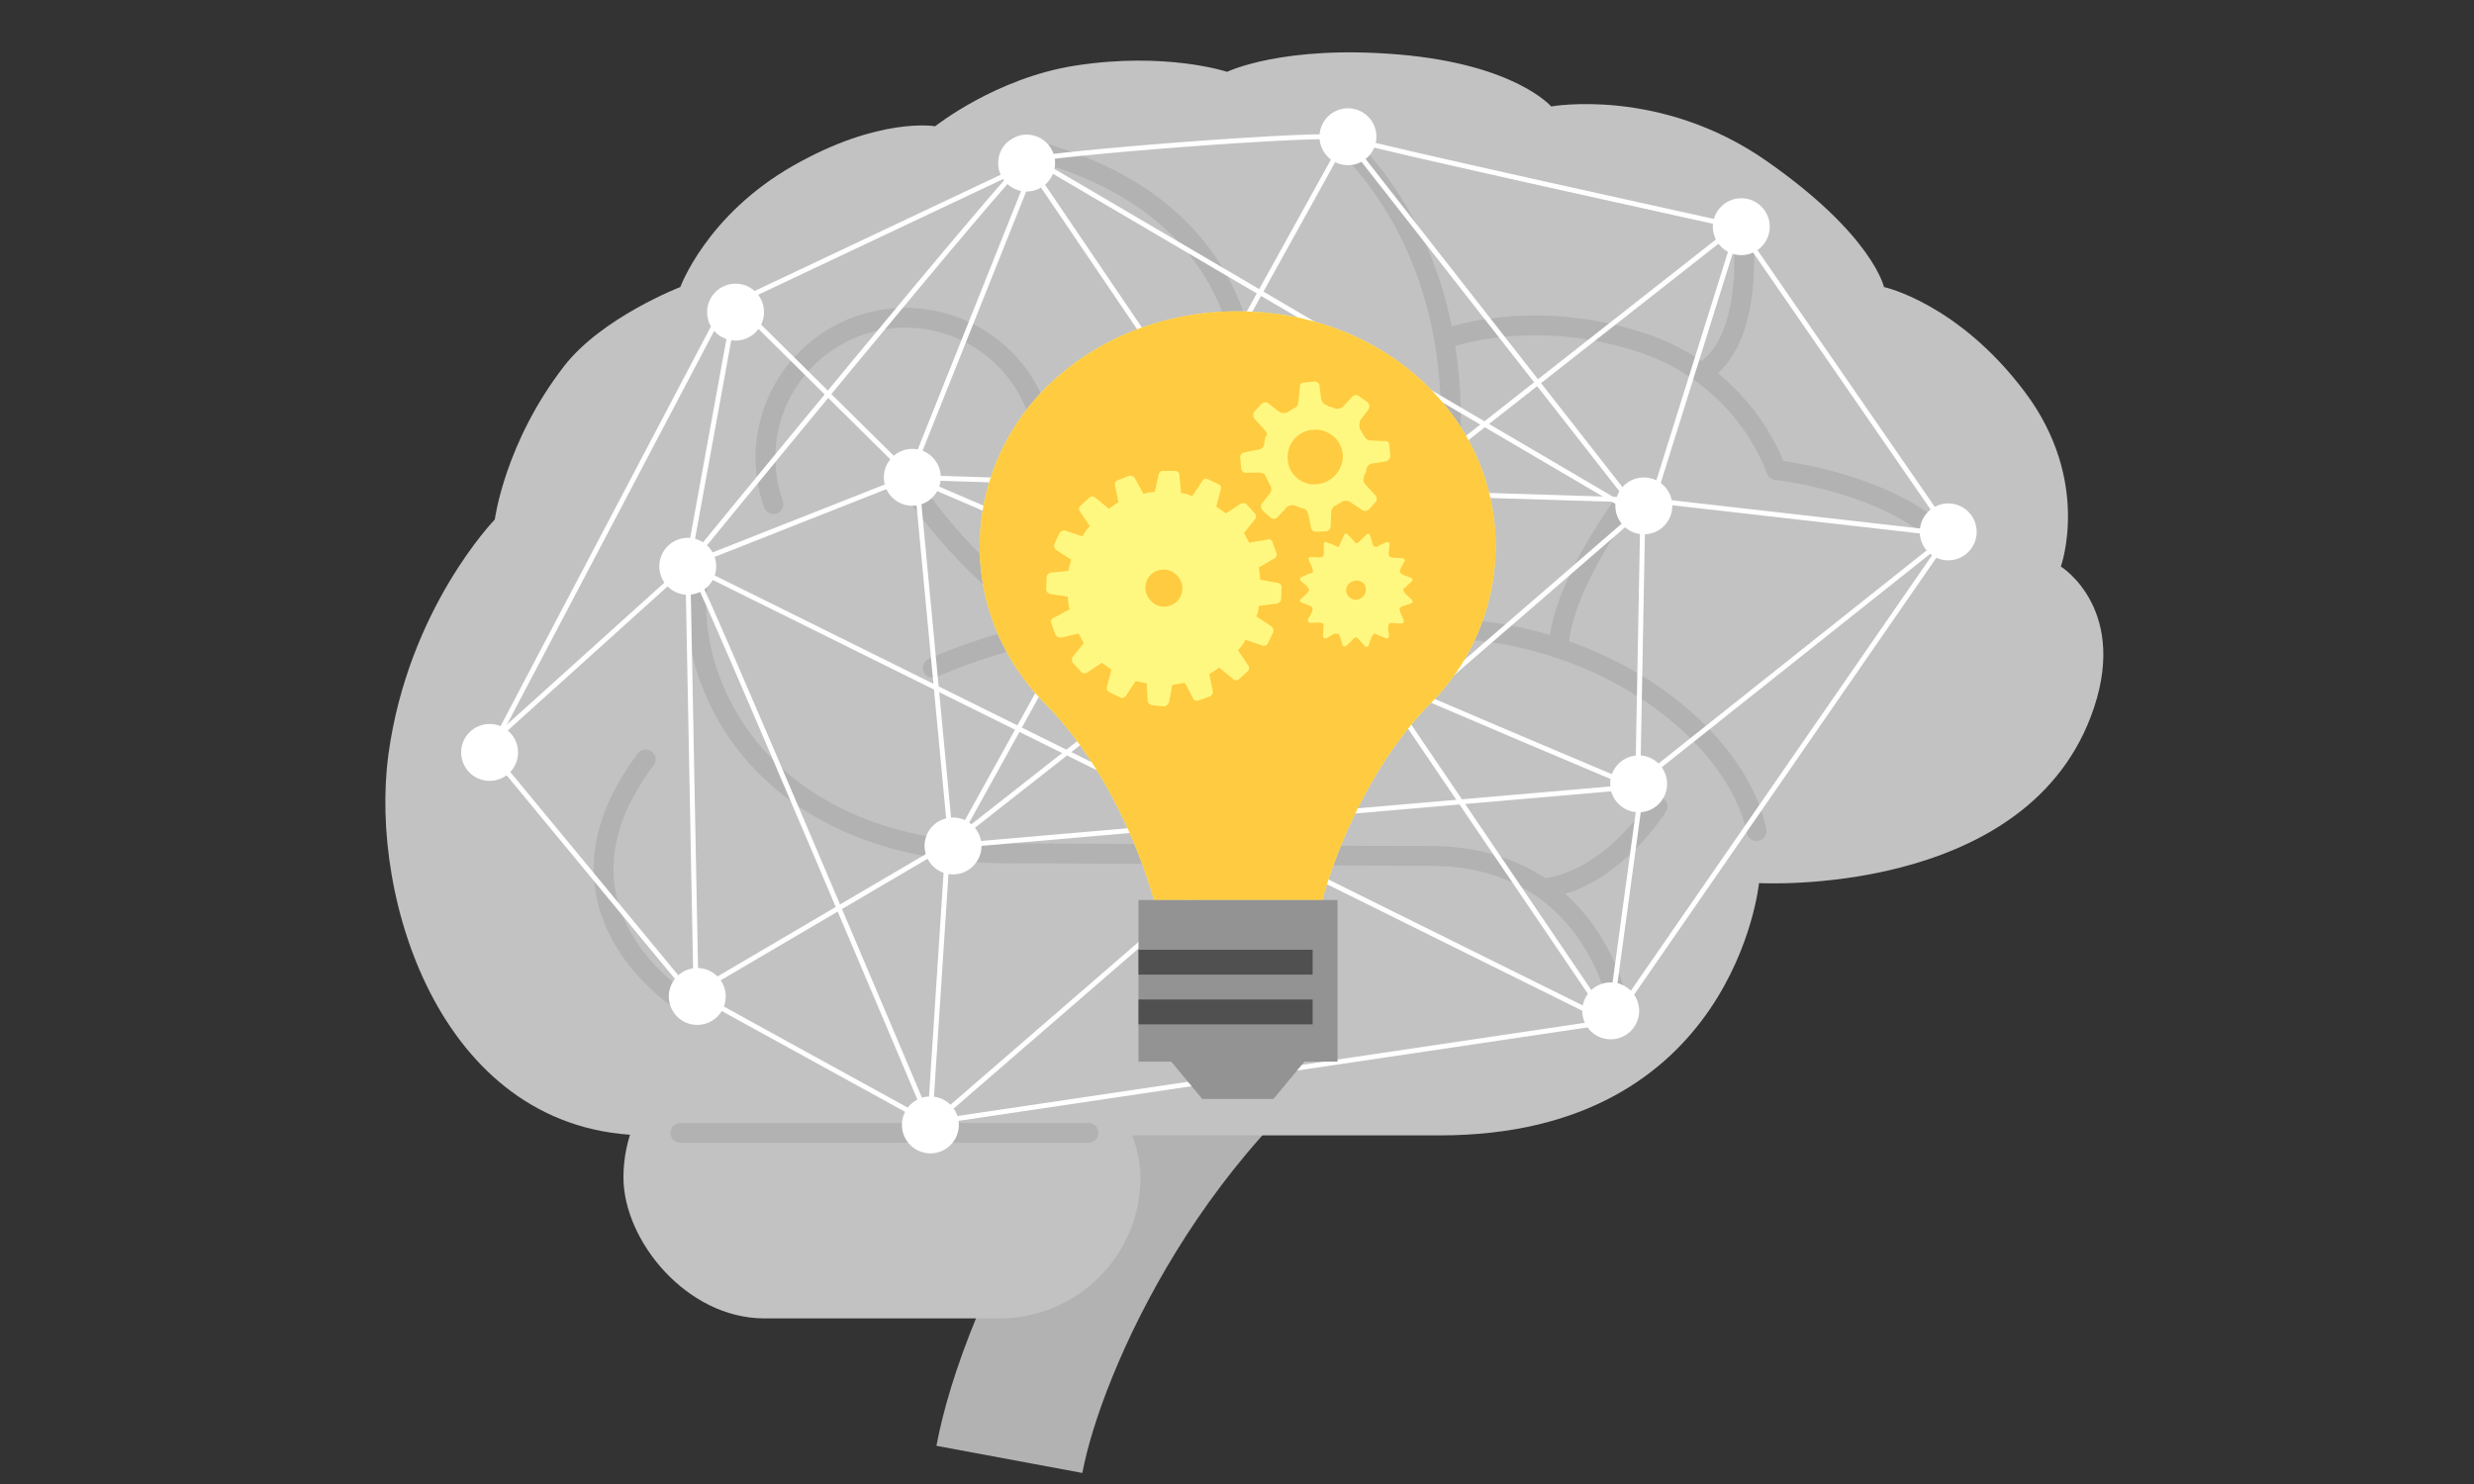 <svg xmlns="http://www.w3.org/2000/svg" viewBox="0 0 500 300"><rect x="0" y="0" width="500" height="300" fill="#333333" stroke="none"/><title>swimlane-machine-learning-brain-lightbulb</title><path d="M218.747,297.767l-29.494-5.487c5.31-28.543,31.88-84.636,80.57-113.643l15.354,25.773C243.487,229.247,222.419,278.032,218.747,297.767Z" fill="#b2b2b2"/><path d="M291,229.523H131c-41.5,0-56.5-47.5-52.5-77s21.5-47.5,21.5-47.5,2-15.5,14-31c7.652-9.884,23.5-16,23.5-16s5.25-14.5,22.75-24.5,28.75-8,28.75-8,12.25-9.75,28.25-12.25C235.663,10.4,248,14.523,248,14.523s11.25-5.5,34.75-3.5,30.75,10.5,30.75,10.5,22-4,43.5,11,23.75,25.5,23.75,25.5,15,3.25,28.5,21.25,7.25,35.25,7.25,35.25,14.3,8.874,6,30.5c-14,36.5-67,33.5-67,33.5S350.5,229.523,291,229.523Z" fill="#c2c2c2"/><rect x="126" y="209.523" width="104.5" height="57" rx="28.5" ry="28.5" fill="#c2c2c2"/><path d="M141,117.857c-2.667,20.666,13.333,54.666,63,54.666,29.684,0,56.833.5,85,.5,32.667,0,38,30,38,30" fill="none" stroke="#b2b2b2" stroke-linecap="round" stroke-linejoin="round" stroke-width="4"/><path d="M312.5,179.523c13.5-2,22.5-16.5,22.5-16.5" fill="none" stroke="#b2b2b2" stroke-linecap="round" stroke-linejoin="round" stroke-width="4"/><path d="M355,168.023c-4-19.5-30.488-40.2-63-41-40.5-1-51-.5-68-.5s-35.5,8.5-35.5,8.5" fill="none" stroke="#b2b2b2" stroke-linecap="round" stroke-linejoin="round" stroke-width="4"/><path d="M184,98.19s14.5,22,32,29" fill="none" stroke="#b2b2b2" stroke-linecap="round" stroke-linejoin="round" stroke-width="4"/><path d="M130.5,153.523c-22.833,30.334,7.5,49,7.5,49" fill="none" stroke="#b2b2b2" stroke-linecap="round" stroke-linejoin="round" stroke-width="4"/><path d="M156.312,101.914a28.288,28.288,0,1,1,54.972-9.391" fill="none" stroke="#b2b2b2" stroke-linecap="round" stroke-linejoin="round" stroke-width="4"/><path d="M315,131.023c.5-13,14.5-31,14.5-31" fill="none" stroke="#b2b2b2" stroke-linecap="round" stroke-linejoin="round" stroke-width="4"/><path d="M393.5,109.523c-11.5-12-34.5-14.5-34.5-14.5a43.7,43.7,0,0,0-28-26c-22-7-39-.5-39-.5" fill="none" stroke="#b2b2b2" stroke-linecap="round" stroke-linejoin="round" stroke-width="4"/><path d="M271.5,28.523c31.5,31.5,19.5,77,19.5,77" fill="none" stroke="#b2b2b2" stroke-linecap="round" stroke-linejoin="round" stroke-width="4"/><path d="M344.5,75.023c11-7.5,7.5-31,7.5-31" fill="none" stroke="#b2b2b2" stroke-linecap="round" stroke-linejoin="round" stroke-width="4"/><path d="M205.5,29.523c52,12,46.5,53.5,46.5,53.5" fill="none" stroke="#b2b2b2" stroke-linecap="round" stroke-linejoin="round" stroke-width="4"/><line x1="137.5" y1="229.023" x2="220" y2="229.023" fill="none" stroke="#b2b2b2" stroke-linecap="round" stroke-linejoin="round" stroke-width="4"/><circle cx="188.033" cy="227.407" r="5.752" fill="#fff"/><circle cx="98.95" cy="152.107" r="5.752" fill="#fff"/><circle cx="351.917" cy="45.828" r="5.752" fill="#fff"/><circle cx="393.741" cy="107.524" r="5.752" fill="#fff"/><circle cx="331.175" cy="158.461" r="5.752" fill="#fff"/><circle cx="272.425" cy="27.64" r="5.752" fill="#fff"/><circle cx="325.525" cy="204.353" r="5.752" fill="#fff"/><circle cx="332.221" cy="102.269" r="5.752" fill="#fff"/><circle cx="207.479" cy="32.961" r="5.752" fill="#fff"/><circle cx="184.379" cy="96.494" r="5.752" fill="#fff"/><circle cx="139" cy="114.482" r="5.752" fill="#fff"/><circle cx="140.917" cy="201.44" r="5.752" fill="#fff"/><circle cx="192.604" cy="171.015" r="5.752" fill="#fff"/><path d="M187.916,226.94l-49.249-27.083L98.25,150.94,139,114.19s65.667-80.333,68.333-81.667,61.334-6,64.667-4.666,79.333,18,79.333,18l42.917,62.166L332,157.523l-6.667,49Z" fill="none" stroke="#fff" stroke-miterlimit="10"/><line x1="325.333" y1="206.523" x2="207.333" y2="32.523" fill="none" stroke="#fff" stroke-miterlimit="10"/><path d="M350.5,48.523,334,101.19,184.25,96.523s147.189,63.284,145.25,62" fill="none" stroke="#fff" stroke-miterlimit="10"/><polyline points="185.333 97.857 192.25 171.023 330.75 159.023" fill="none" stroke="#fff" stroke-miterlimit="10"/><polyline points="325.333 206.523 139 114.19 148.667 61.19 209.333 32.523" fill="none" stroke="#fff" stroke-miterlimit="10"/><line x1="332" y1="104.523" x2="331" y2="158.023" fill="none" stroke="#fff" stroke-miterlimit="10"/><circle cx="148.658" cy="63.098" r="5.752" fill="#fff"/><line x1="182.667" y1="94.857" x2="152" y2="64.523" fill="none" stroke="#fff" stroke-miterlimit="10"/><line x1="144.667" y1="65.19" x2="99.5" y2="151.023" fill="none" stroke="#fff" stroke-miterlimit="10"/><polyline points="329 202.023 394 108.023 334 101.19" fill="none" stroke="#fff" stroke-miterlimit="10"/><line x1="196" y1="167.523" x2="350" y2="46.523" fill="none" stroke="#fff" stroke-miterlimit="10"/><path d="M140.75,117.023c1.333,1.334,47.166,109.917,47.166,109.917l3.667-56.333-50.916,29.916L139,114.19l44.75-17.667,25.583-64,122.667,72L272,27.857l-78.667,142" fill="none" stroke="#fff" stroke-miterlimit="10"/><line x1="189.75" y1="226.023" x2="329.667" y2="104.857" fill="none" stroke="#fff" stroke-miterlimit="10"/><path d="M280.95,71.951h0l0,0a51.906,51.906,0,0,0-4.917-2.877L275.893,69q-.756-.386-1.528-.747l-.422-.2c-.5-.228-.993-.451-1.5-.665-.132-.057-.268-.11-.4-.165q-2.293-.951-4.708-1.7c-.305-.095-.61-.191-.918-.281q-.6-.174-1.2-.334-.548-.147-1.1-.283c-.371-.091-.742-.183-1.116-.267-.49-.11-.984-.21-1.479-.307-.292-.058-.582-.121-.876-.174q-1.083-.2-2.182-.35c-.283-.04-.568-.072-.852-.108-.531-.067-1.064-.129-1.6-.182-.3-.03-.6-.056-.9-.081-.559-.047-1.121-.084-1.685-.115-.265-.014-.528-.032-.794-.043-.826-.034-1.656-.056-2.494-.056a57.359,57.359,0,0,0-20.563,3.731q-2.351.9-4.571,2-1.11.549-2.184,1.144-2.148,1.19-4.15,2.558t-3.84,2.9A45.577,45.577,0,0,0,198,110.421a44.592,44.592,0,0,0,7.34,24.525q.585.9,1.211,1.764a47.8,47.8,0,0,0,4.117,4.959l.016.019c.034.033.067.068.1.1.285.3.575.593.868.885.093.1.182.2.275.293l.067.072h0c15.527,16.338,21.2,38.9,21.2,38.9h34.061s5.644-22.669,21.1-39.01a45.246,45.246,0,0,0,13.914-32.51C302.27,94.59,293.986,80.578,280.95,71.951Z" fill="#fff880"/><path d="M280.95,71.951h0l0,0a51.906,51.906,0,0,0-4.917-2.877L275.893,69q-.756-.386-1.528-.747l-.422-.2c-.5-.228-.993-.451-1.5-.665-.132-.057-.268-.11-.4-.165q-2.293-.951-4.708-1.7c-.305-.095-.61-.191-.918-.281q-.6-.174-1.2-.334-.548-.147-1.1-.283c-.371-.091-.742-.183-1.116-.267-.49-.11-.984-.21-1.479-.307-.292-.058-.582-.121-.876-.174q-1.083-.2-2.182-.35c-.283-.04-.568-.072-.852-.108-.531-.067-1.064-.129-1.6-.182-.3-.03-.6-.056-.9-.081-.559-.047-1.121-.084-1.685-.115-.265-.014-.528-.032-.794-.043-.826-.034-1.656-.056-2.494-.056a57.359,57.359,0,0,0-20.563,3.731q-2.351.9-4.571,2-1.11.549-2.184,1.144-2.148,1.19-4.15,2.558t-3.84,2.9A45.577,45.577,0,0,0,198,110.421a44.592,44.592,0,0,0,7.34,24.525q.585.9,1.211,1.764a47.8,47.8,0,0,0,4.117,4.959l.016.019c.034.033.067.068.1.1.285.3.575.593.868.885.093.1.182.2.275.293l.067.072h0c15.527,16.338,21.2,38.9,21.2,38.9h34.061s5.644-22.669,21.1-39.01a45.246,45.246,0,0,0,13.914-32.51C302.27,94.59,293.986,80.578,280.95,71.951Z" fill="#ffcb40"/><polygon points="257.368 222.161 242.973 222.161 234.631 212.106 265.71 212.106 257.368 222.161" fill="#939393"/><rect x="230.094" y="181.941" width="40.221" height="32.679" fill="#939393"/><rect x="230.094" y="191.996" width="35.193" height="5.028" fill="#505050"/><rect x="230.094" y="202.051" width="35.193" height="5.028" fill="#505050"/><path d="M264.989,106.789a1.011,1.011,0,0,0,.947.695l2.124-.066a1.088,1.088,0,0,0,.867-1.1l.119-2.6a1.508,1.508,0,0,1,1.053-1.584c.34-.31.836-.452,1.177-.763a1.826,1.826,0,0,1,1.785.244l2.374,1.576a1.233,1.233,0,0,0,1.147-.111l1.549-1.724a1.133,1.133,0,0,0-.266-1.319L276,97.987a1.327,1.327,0,0,1-.252-1.644l-.156-.17a1.769,1.769,0,0,0,.543-1.118c.029-.652.385-1.289,1.533-1.4l2.465-.381a1.29,1.29,0,0,0,.866-1.1l-.22-2.3a.8.8,0,0,0-.947-.7l-2.606-.119a1.554,1.554,0,0,1-1.583-1.051c-.311-.34-.452-.836-.762-1.176a2.613,2.613,0,0,1,.089-1.954l1.563-2.05a1.177,1.177,0,0,0-.095-1.474L274.7,80.14a.991.991,0,0,0-1.3-.059l-1.888,2.036a1.665,1.665,0,0,1-1.814.408,5.045,5.045,0,0,0-1.288-.385l-.156-.171a1.714,1.714,0,0,1-1.242-1.361l-.36-2.791a1.011,1.011,0,0,0-.947-.695l-2.3.223a.8.8,0,0,0-.695.947l-.292,2.761c-.043.976-.384,1.287-.881,1.428-.341.312-.836.452-1.178.764a1.712,1.712,0,0,1-1.953-.089l-2.2-1.731a1.268,1.268,0,0,0-1.317.265l-1.549,1.726a1.44,1.44,0,0,0,.267,1.317l1.864,2.042c.622.681.762,1.177.25,1.644-.015.326-.2.807-.23,1.459-.186.481-.371.962-1.518,1.073l-2.635.533a1.016,1.016,0,0,0-.7.948l.222,2.293a1.039,1.039,0,0,0,.777.852l2.776-.038c.976.045,1.286.384,1.427.88a14.63,14.63,0,0,1,.747,1.5,1.464,1.464,0,0,1,.08,1.8l-1.733,2.207a1.266,1.266,0,0,0,.265,1.315l1.569,1.377a.992.992,0,0,0,1.3.06l1.889-2.037a1.661,1.661,0,0,1,1.813-.408q.721.279,1.445.555c.65.03.962.371,1.242,1.362l.531,2.637m6.4-14.887a5.735,5.735,0,0,1-5.171,5.968,5.323,5.323,0,0,1-5.963-5.166,5.474,5.474,0,0,1,5-5.81,5.544,5.544,0,0,1,6.134,5.008" fill="#fff880"/><path d="M278.729,110.274a.819.819,0,0,1-.953.192c-.123.113-.337-.369-.439-.728l-.406-1.434c-.214-.482-.684-.5-.818-.154L275,109.162a1.264,1.264,0,0,1-.975.663l-.562-.615-1.011-1.108c-.337-.369-.7-.267-.83.08l-.659,1.5a3.457,3.457,0,0,1-.515.921,7.007,7.007,0,0,1-.808-.391l-1.392-.535c-.46-.257-.707-.033-.728.439l.046,1.536a1.134,1.134,0,0,1-.277.931,2.894,2.894,0,0,1-.831.081l-1.413-.064c-.47-.021-.717.2-.5.685l.641,1.445c.1.359.193.952.193.952a2.8,2.8,0,0,1-.841.317l-1.445.642c-.359.1-.494.45-.156.819l1.134.995a5.911,5.911,0,0,1,.551.851,5.884,5.884,0,0,1-.628.8l-1.108,1.012c-.246.224-.146.583.2.716l1.391.535c.349.134.809.391.8.626a3.124,3.124,0,0,1-.156.82l-.772,1.38c-.134.349.091.595.439.729l1.535-.048a2.31,2.31,0,0,1,1.055.165.89.89,0,0,1,.079.83l-.074,1.648c-.023.47.326.6.684.5l1.333-.765a1.189,1.189,0,0,1,1.066-.071c.123-.112.225.247.438.728l.4,1.434c.214.482.573.38.82.156l1.108-1.012a1.269,1.269,0,0,1,.976-.665l.562.616,1.011,1.108c.336.368.695.267.828-.081l.548-1.628a2.473,2.473,0,0,1,.626-.8,6.933,6.933,0,0,1,.809.39l1.391.535c.461.256.706.033.728-.439l-.169-1.424a2.5,2.5,0,0,1,.29-1.166l.942.042,1.413.064c.471.022.6-.327.5-.685l-.641-1.445c-.1-.359-.193-.953-.193-.953a1.806,1.806,0,0,1,.728-.439l1.559-.519c.358-.1.492-.449.154-.82l-1.133-1a3.65,3.65,0,0,1-.551-.851c-.113-.123.257-.461.5-.686l1.232-1.124a.421.421,0,0,0-.2-.717l-1.392-.535c-.348-.134-.921-.514-.8-.627-.112-.123.022-.471.156-.818l.772-1.381c.134-.348-.091-.595-.562-.617l-1.413-.063a6.6,6.6,0,0,1-1.055-.166,1.527,1.527,0,0,1-.192-.953l.188-1.525c.022-.47-.325-.6-.683-.5Zm-2.96,7.89a2.029,2.029,0,0,1-3.406,2.2,1.854,1.854,0,0,1,.712-2.681,2.009,2.009,0,0,1,2.694.476" fill="#fff880"/><path d="M253.558,105.059a.959.959,0,0,0,.058-1.266l-1.692-1.853a1.129,1.129,0,0,0-1.265-.058l-2.881,1.9c-.615-.41-1.352-.95-1.968-1.359l.925-3.512a.862.862,0,0,0-.461-1.035l-2.111-.984a.8.8,0,0,0-1.158.328l-2.045,3.08a7.387,7.387,0,0,0-2.257-.609l-.343-3.568a.866.866,0,0,0-.847-.927l-2.411.017c-.374-.143-.772.22-.915.594l-.8,3.643a7.469,7.469,0,0,0-2.3.4L229.327,96.6a1.277,1.277,0,0,0-1.122-.431l-2.327.91a.862.862,0,0,0-.552.99l.729,3.459c-.651.351-1.313.955-1.963,1.307l-2.814-2.283a.819.819,0,0,0-1.145.075L218.41,102.2a.822.822,0,0,0-.179,1.135l2.019,3.01a10.322,10.322,0,0,0-1.493,2.089l-3.5-1.173a1.109,1.109,0,0,0-1.169.581l-.986,2.114a1.1,1.1,0,0,0,.448,1.289l2.959,1.91c-.288.749-.324,1.508-.613,2.257l-3.568.346a1.1,1.1,0,0,0-.807.979l-.1,2.279a1.1,1.1,0,0,0,.713,1.048l3.656.546a14.815,14.815,0,0,0,.389,2.557l-3.254,1.755a.8.8,0,0,0-.432,1.124l.788,2.192a1.187,1.187,0,0,0,1.11.685l3.593-.853c.351.651.7,1.3,1.053,1.951l-2.288,2.816a1.192,1.192,0,0,0,.074,1.145l1.692,1.853a.96.96,0,0,0,1.133.178l3.013-2.021c.615.41,1.352.95,1.968,1.358l-.923,3.512a.861.861,0,0,0,.46,1.036l2.232,1.117a1.084,1.084,0,0,0,1.157-.33l1.913-2.958c.76.033,1.508.321,2.269.355l.21,3.69a1.1,1.1,0,0,0,.978.806l2.4.235a1.528,1.528,0,0,0,.927-.846l.67-3.522c.892-.088,1.665-.307,2.556-.393l1.634,3.119a.869.869,0,0,0,1.122.432l2.193-.788a1.031,1.031,0,0,0,.687-1.112l-.73-3.459a9.127,9.127,0,0,0,1.963-1.308l2.815,2.285a.846.846,0,0,0,1.266.057l1.723-1.572a.847.847,0,0,0,.058-1.266l-2.02-3.011a6.339,6.339,0,0,0,1.493-2.089l3.5,1.173a.86.86,0,0,0,1.036-.459l1.119-2.234a1.28,1.28,0,0,0-.327-1.158l-3.08-2.042a6.462,6.462,0,0,0,.481-2.136l3.7-.468c.386-.109.783-.472.795-.725l.117-2.533a.865.865,0,0,0-.846-.926l-3.523-.667a13.733,13.733,0,0,0-.268-2.424l3-1.768a.925.925,0,0,0,.565-1.242l-.787-2.193a.8.8,0,0,0-1.121-.432l-3.582.6q-.526-.976-1.053-1.952l2.155-2.7m-15.625,11.35a3.678,3.678,0,0,1-.244,5.319,3.641,3.641,0,0,1-5.187-.361,3.678,3.678,0,1,1,5.431-4.958" fill="#fff880"/></svg>